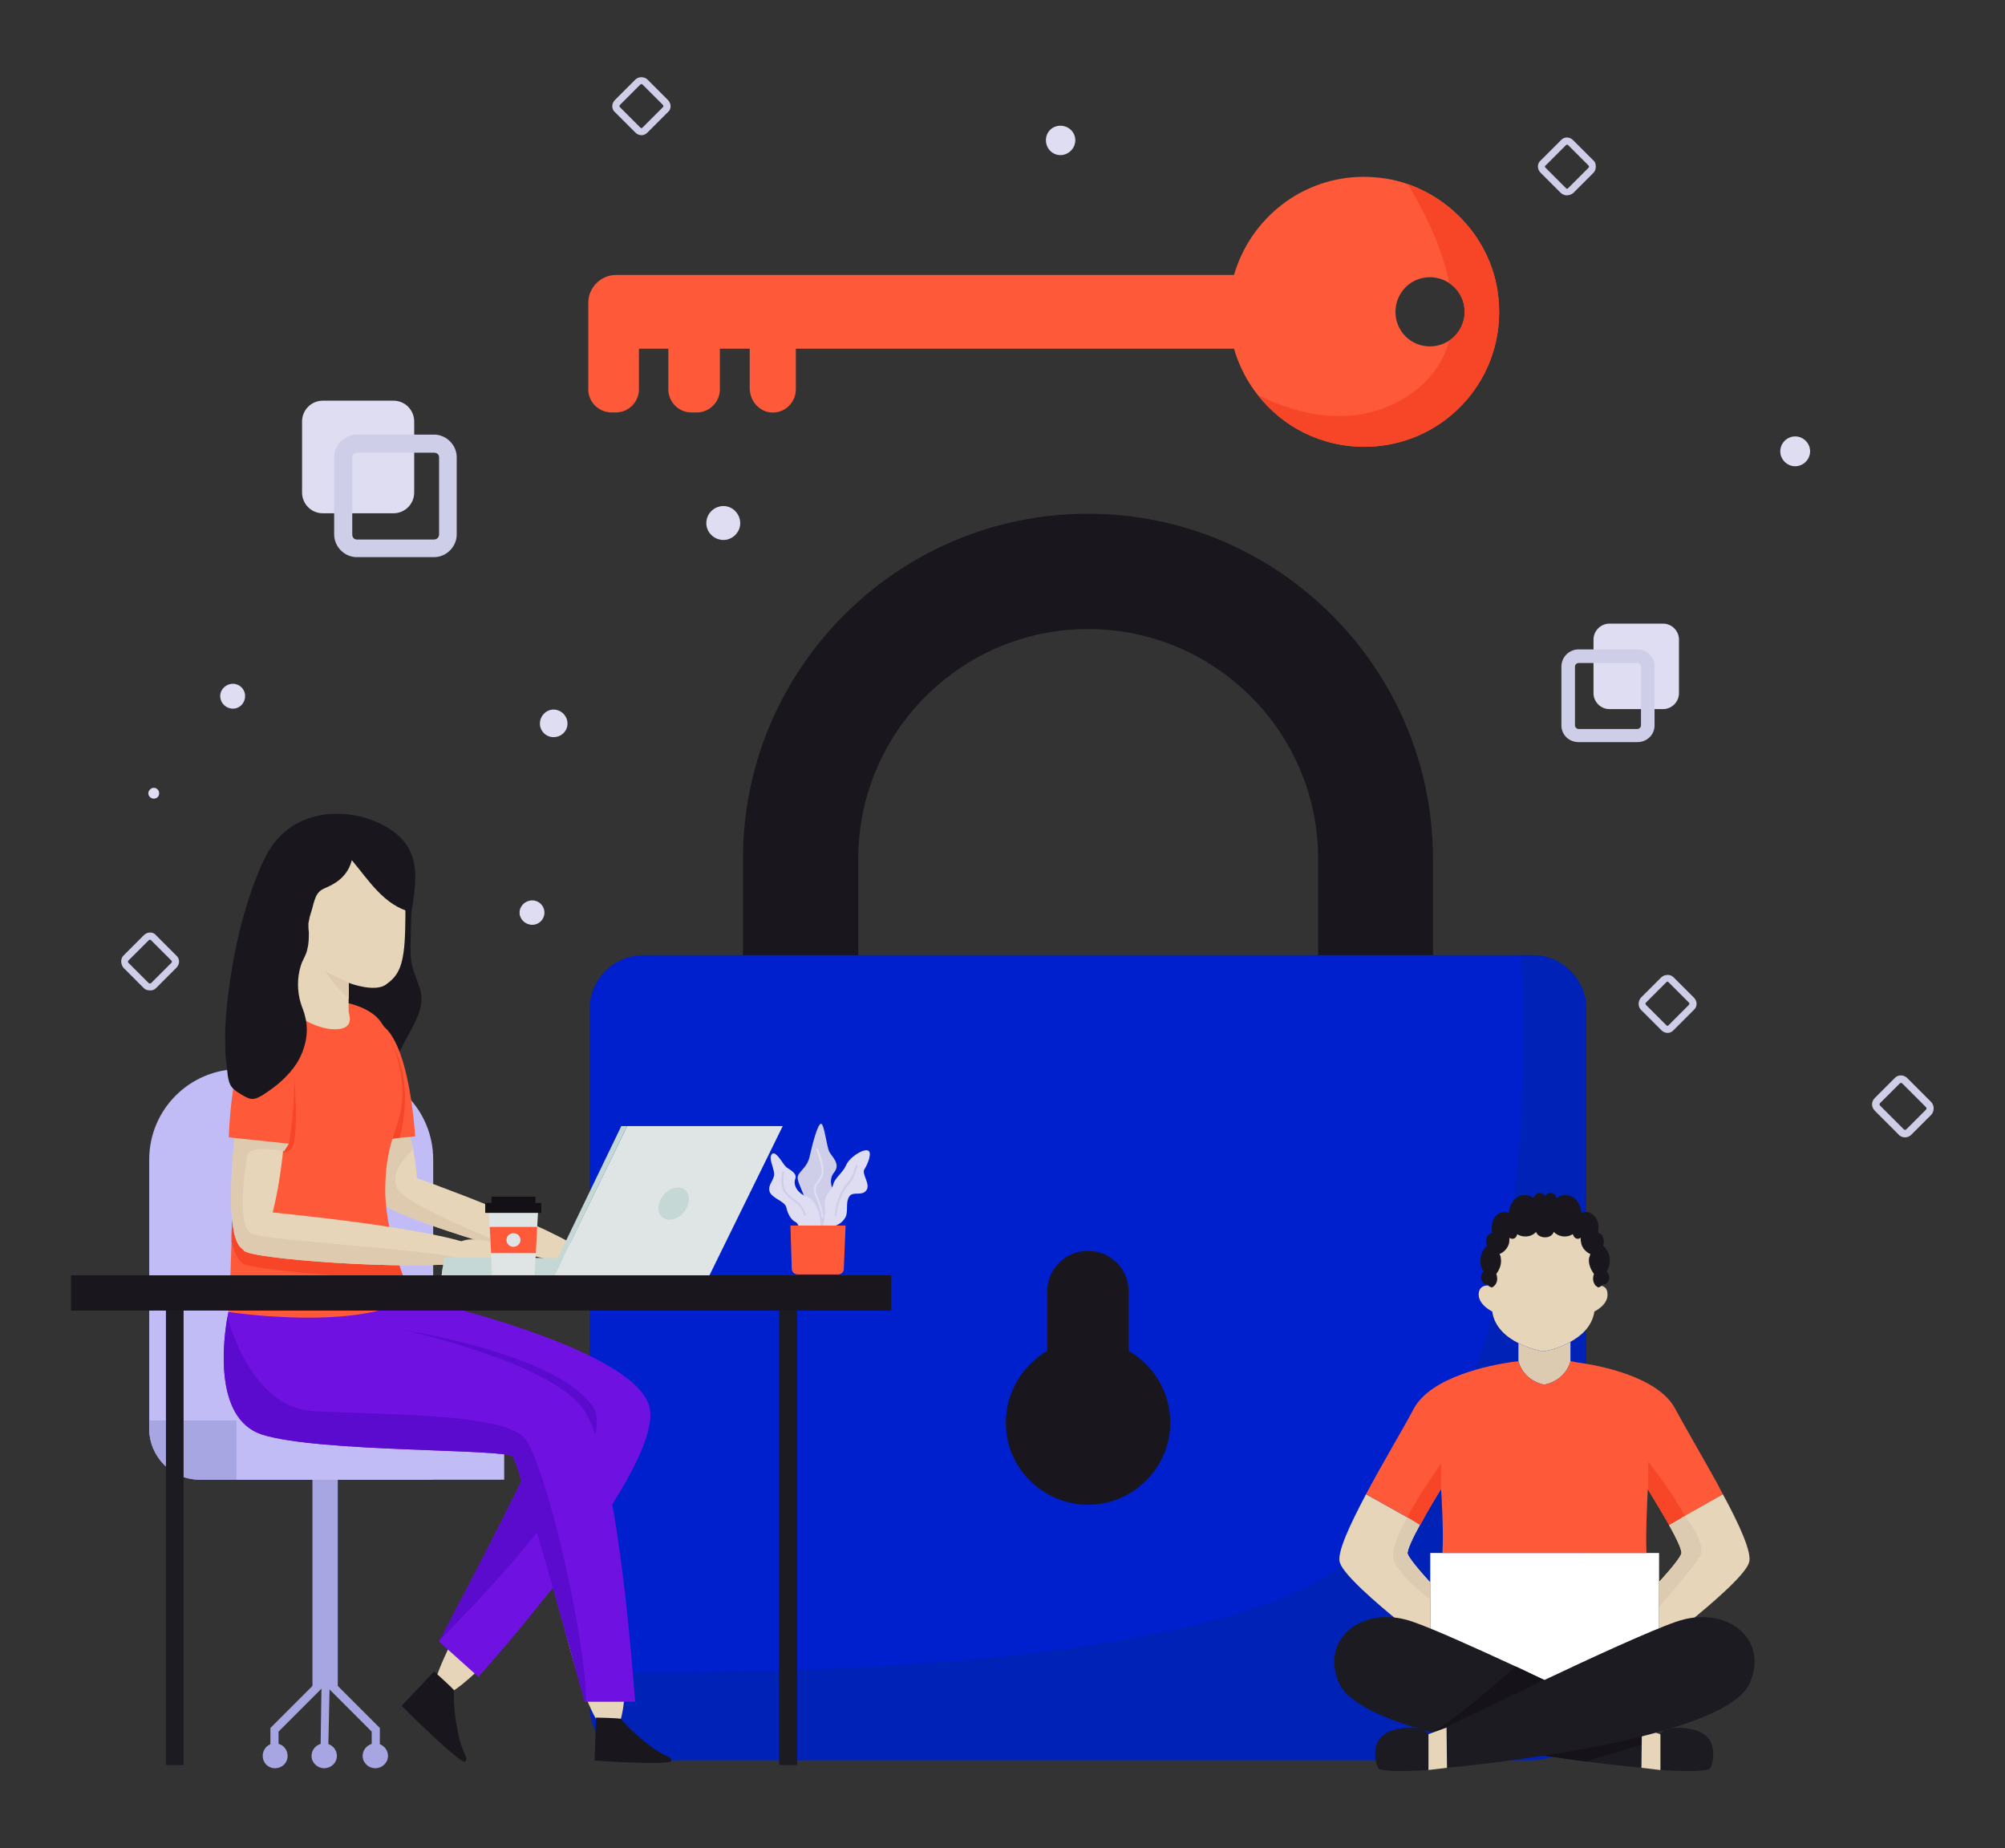 <?xml version="1.0" encoding="UTF-8"?>
<!DOCTYPE svg PUBLIC "-//W3C//DTD SVG 1.1//EN" "http://www.w3.org/Graphics/SVG/1.1/DTD/svg11.dtd">
<!-- Creator: CorelDRAW X7 -->
<svg xmlns="http://www.w3.org/2000/svg" xml:space="preserve" width="4.434in" height="4.087in" version="1.1" style="shape-rendering:geometricPrecision; text-rendering:geometricPrecision; image-rendering:optimizeQuality; fill-rule:evenodd; clip-rule:evenodd"
viewBox="0 0 4434 4087"
 xmlns:xlink="http://www.w3.org/1999/xlink">
 <rect x="0" y="0" width="4434" height="4087" fill="#333333" stroke="none"/>
 <defs>
  <style type="text/css">
   <![CDATA[
    .fil1 {fill:#0020CE;fill-rule:nonzero}
    .fil2 {fill:#0022B6;fill-rule:nonzero}
    .fil19 {fill:#131016;fill-rule:nonzero}
    .fil16 {fill:#151319;fill-rule:nonzero}
    .fil0 {fill:#19171D;fill-rule:nonzero}
    .fil13 {fill:#1D1B22;fill-rule:nonzero}
    .fil7 {fill:#5A0BCE;fill-rule:nonzero}
    .fil6 {fill:#6F11E1;fill-rule:nonzero}
    .fil3 {fill:#A8A6E2;fill-rule:nonzero}
    .fil4 {fill:#C1BBF6;fill-rule:nonzero}
    .fil12 {fill:#C6D8D5;fill-rule:nonzero}
    .fil18 {fill:#CECEE9;fill-rule:nonzero}
    .fil8 {fill:#DDCAAF;fill-rule:nonzero}
    .fil14 {fill:#DDCBB1;fill-rule:nonzero}
    .fil17 {fill:#DEDDF1;fill-rule:nonzero}
    .fil11 {fill:#DFE5E4;fill-rule:nonzero}
    .fil5 {fill:#E6D5B8;fill-rule:nonzero}
    .fil10 {fill:#F64527;fill-rule:nonzero}
    .fil9 {fill:#FE5A3A;fill-rule:nonzero}
    .fil15 {fill:white;fill-rule:nonzero}
   ]]>
  </style>
 </defs>
 <g id="Layer_x0020_1">
  <g id="_970217824">
   <g>
    <g>
     <g>
      <g>
       <path class="fil0" d="M3169 2701l-1526 0 0 -802c0,-420 342,-763 763,-763 421,0 763,343 763,763l0 802zm-1271 -254l0 0 1017 0 0 -548c0,-280 -228,-508 -509,-508 -280,0 -508,228 -508,508l0 548z"/>
      </g>
     </g>
     <polygon class="fil0" points="2723,3398 2073,3398 2073,2678 2723,2678 "/>
     <g>
      <g>
       <path class="fil1" d="M3389 2112l-1965 0c-67,0 -120,54 -120,119l0 1542c0,66 53,119 120,119l1965 0c66,0 119,-53 119,-119l0 -1542c0,-65 -53,-119 -119,-119zm-1073 875l0 0 0 -132c0,-49 40,-89 90,-89 50,0 90,40 90,89l0 132c55,32 92,91 92,159 0,107 -94,193 -204,180 -79,-10 -144,-71 -157,-149 -13,-81 26,-153 89,-190z"/>
      </g>
     </g>
    </g>
    <g>
     <path class="fil2" d="M3508 2231l0 1542c0,66 -53,119 -119,119l-1965 0c-67,0 -120,-53 -120,-119l0 -76c468,6 1163,-14 1540,-167 540,-219 539,-1129 520,-1418l25 0c66,0 119,54 119,119z"/>
    </g>
   </g>
   <g>
    <g>
     <g>
      <g>
       <g>
        <g>
         <g>
          <g>
           <polygon class="fil3" points="747,3733 691,3733 691,3260 747,3260 "/>
          </g>
          <g>
           <g>
            <polygon class="fil3" points="726,3864 709,3864 711,3726 729,3727 "/>
           </g>
          </g>
          <g>
           <g>
            <path class="fil3" d="M745 3883c0,15 -13,27 -28,27 -15,0 -28,-12 -28,-27 0,-16 13,-28 28,-28 15,0 28,12 28,28z"/>
           </g>
          </g>
          <g>
           <g>
            <g>
             <g>
              <path class="fil3" d="M858 3883c0,15 -13,27 -28,27 -15,0 -28,-12 -28,-27 0,-16 13,-28 28,-28 15,0 28,12 28,28z"/>
             </g>
             <g>
              <polygon class="fil3" points="840,3867 822,3867 822,3829 722,3729 735,3716 840,3821 "/>
             </g>
            </g>
            <g>
             <g>
              <path class="fil3" d="M581 3883c0,15 12,27 27,27 16,0 28,-12 28,-27 0,-16 -12,-28 -28,-28 -15,0 -27,12 -27,28z"/>
             </g>
             <g>
              <polygon class="fil3" points="616,3867 598,3867 598,3821 703,3716 716,3729 616,3829 "/>
             </g>
            </g>
           </g>
          </g>
         </g>
        </g>
        <g>
         <path class="fil4" d="M958 2564l0 708 -516 0c-62,0 -112,-51 -112,-113l0 -595c0,-111 90,-200 200,-200l228 0c110,0 200,89 200,200z"/>
        </g>
        <g>
         <path class="fil3" d="M684 3141l0 131 -242 0c-62,0 -112,-51 -112,-113l0 -18 354 0z"/>
        </g>
        <g>
         <polygon class="fil4" points="1115,3272 523,3272 523,3141 1115,3141 "/>
        </g>
       </g>
       <g>
        <g>
         <path class="fil5" d="M884 3155c196,32 361,23 368,-21 7,-44 -146,-106 -341,-138 -196,-32 -361,-23 -368,21 -7,44 145,106 341,138z"/>
         <g>
          <path class="fil5" d="M1217 3122c138,-65 189,540 158,671 -31,132 -112,-93 -151,-306 -40,-213 -61,-339 -7,-365z"/>
          <path class="fil0" d="M1373 3801c0,0 19,24 60,56 40,31 51,25 52,36 1,12 -170,0 -170,0l3 -95c0,0 55,1 55,3z"/>
         </g>
        </g>
        <g>
         <path class="fil5" d="M1059 3090c192,60 358,75 371,33 14,-42 -131,-126 -323,-187 -191,-61 -358,-75 -371,-33 -14,42 131,126 323,187z"/>
         <g>
          <path class="fil5" d="M1383 3101c162,46 -251,545 -372,632 -121,86 -9,-121 113,-326 122,-205 196,-325 259,-306z"/>
          <path class="fil0" d="M1004 3738c0,0 -3,34 8,89 11,56 25,58 17,68 -8,10 -141,-123 -141,-123l72 -76c0,0 45,40 44,42z"/>
         </g>
        </g>
        <g>
         <path class="fil6" d="M652 2910c11,84 144,147 274,191 131,45 261,70 266,79 8,17 -198,405 -219,446 -2,2 -2,4 -2,4l87 78c0,0 393,-436 380,-587 -12,-139 -528,-252 -528,-252 0,0 -281,-127 -258,41z"/>
        </g>
        <g>
         <path class="fil7" d="M1192 3180c8,17 -198,405 -219,446 130,-131 405,-425 336,-519 -89,-120 -441,-170 -441,-170l58 164c131,45 261,70 266,79z"/>
        </g>
        <g>
         <path class="fil6" d="M579 3172c125,40 541,31 555,49 15,17 159,542 159,542l112 0c-2,0 -32,-511 -111,-641 -78,-129 -538,-211 -538,-211l-251 -10c0,0 -1,4 -2,11 -8,45 -33,224 76,260z"/>
        </g>
        <g>
         <path class="fil7" d="M579 3172c125,40 541,31 555,49 15,17 159,542 159,542l3 0c1,-136 -90,-532 -137,-584 -52,-56 -327,-50 -469,-59 -121,-8 -174,-160 -187,-208 -8,45 -33,224 76,260z"/>
        </g>
        <path class="fil0" d="M839 2407c25,-38 44,-83 66,-122 14,-26 29,-53 27,-83 -3,-23 -15,-43 -20,-65 -5,-18 -4,-37 -4,-55 1,-25 1,-51 2,-76 0,-16 5,-32 -4,-44 -11,-16 -33,-28 -48,-40 -30,-25 -60,-51 -91,-76l-191 136 18 345c47,22 94,45 141,68 18,8 35,17 53,25 18,8 29,19 41,1 4,-5 7,-10 10,-14z"/>
        <g>
         <path class="fil5" d="M760 2347c11,42 24,97 40,151 14,48 30,94 47,126 16,31 34,50 51,44 6,-2 11,-6 15,-11 8,-12 10,-30 9,-52 -1,-19 -4,-40 -8,-63 -6,-25 -13,-52 -20,-79 -22,-74 -50,-150 -64,-191 -7,-22 -39,-11 -61,-12 -54,-5 -26,15 -9,87z"/>
         <g>
          <path class="fil5" d="M852 2664c4,15 194,81 327,113 73,18 129,26 128,10 -2,-39 -288,-147 -385,-182 -3,-1 -7,-3 -9,-4 -12,-4 -26,-5 -38,-2 -6,2 -12,5 -18,10 -6,4 -9,10 -10,15 -5,13 2,27 5,40z"/>
          <path class="fil8" d="M847 2624c-5,13 2,27 5,40 4,15 194,81 327,113 -84,-33 -206,-84 -266,-120 -18,-11 -30,-21 -34,-28 -5,-10 -6,-20 -4,-30 5,-23 25,-45 39,-57 -6,-25 -13,-52 -20,-79l-68 -6 -26 41c14,48 30,94 47,126z"/>
          <path class="fil5" d="M1251 2766c11,-30 60,-6 77,3 27,15 47,52 42,63 -6,10 -65,-26 -68,-25 -4,2 23,22 17,32 -6,9 -46,-13 -58,-28 -12,-15 -16,-26 -10,-45z"/>
         </g>
        </g>
        <g>
         <path class="fil9" d="M782 2527l17 -2 85 -9 34 -3c0,0 -14,-266 -103,-253 -82,11 -33,267 -33,267z"/>
        </g>
        <g>
         <path class="fil10" d="M782 2495c-1,3 7,15 17,30l85 -9c5,-19 9,-42 11,-68 7,-101 -39,-158 -39,-158 0,0 -73,195 -74,205z"/>
        </g>
        <g>
         <path class="fil9" d="M505 2901c0,0 286,44 405,-32 0,0 -6,-15 -15,-38 -7,-17 -15,-41 -22,-67 -12,-43 -22,-93 -21,-139 2,-112 35,-129 38,-201 3,-72 -33,-152 -57,-175 -50,-47 -172,-47 -222,-23 -44,21 -62,49 -68,76 -6,29 -11,64 -15,102 -4,44 -7,92 -9,141 -3,46 -4,93 -5,137 -1,22 -2,43 -2,63 -2,68 -4,124 -7,156z"/>
        </g>
        <g>
         <path class="fil10" d="M519 2545c49,7 117,12 127,-7 17,-31 3,-177 3,-177l-121 43c-4,44 -7,92 -9,141z"/>
        </g>
        <g>
         <path class="fil10" d="M512 2745c6,23 14,42 25,49 23,15 266,32 358,37 -7,-17 -15,-41 -22,-67 -50,-3 -311,-24 -311,-24l-48 -58c-1,22 -2,43 -2,63z"/>
        </g>
        <path class="fil5" d="M896 2057c-2,79 -15,100 -41,119 -23,19 -78,0 -84,-3 0,0 0,0 0,0 0,0 0,0 0,0 0,0 0,18 0,34l0 30c0,4 16,39 -30,39 -47,0 -93,-37 -93,-37 0,-4 0,-112 0,-112 0,0 -82,-105 -50,-192 33,-87 197,-48 248,-29 51,18 52,73 50,151z"/>
        <polygon class="fil5" points="771,2173 709,2151 771,2209 "/>
        <g>
         <path class="fil5" d="M538 2763c3,2 6,3 9,3 14,1 27,-11 37,-32 7,-14 13,-32 19,-53 10,-39 18,-87 23,-136 1,-8 2,-17 3,-25 8,-80 12,-160 13,-200 1,-22 -10,-44 -30,-54 -49,-23 -75,78 -84,151 -2,23 -5,51 -8,81 -11,110 -18,246 18,265z"/>
         <g>
          <path class="fil5" d="M538 2763c0,1 1,1 1,2 11,19 367,45 492,27 28,-4 45,-11 42,-20 -13,-41 -350,-79 -470,-91 -6,-1 -11,-2 -15,-2 -18,-2 -36,3 -49,14 -4,3 -7,6 -9,10 -18,23 -2,43 8,60z"/>
          <path class="fil8" d="M538 2763c0,1 1,1 1,2 11,19 367,45 492,27 1,-1 1,-3 0,-4 -17,-19 -342,-38 -447,-54 -15,-2 -26,-5 -30,-7 -8,-5 -13,-17 -15,-34 -7,-44 4,-115 7,-136 4,-26 69,-14 80,-12 2,1 2,1 2,1l11 -17 -10 -9 -23 -21 -86 -1c-11,110 -18,246 18,265z"/>
          <path class="fil5" d="M1006 2765c3,-36 64,-23 85,-18 33,8 66,44 63,57 -3,13 -78,-10 -81,-8 -4,3 32,18 28,30 -5,12 -54,-1 -72,-15 -17,-13 -25,-24 -23,-46z"/>
         </g>
        </g>
        <g>
         <path class="fil9" d="M506 2515c0,0 6,-260 89,-254 90,6 44,268 44,268l-133 -14z"/>
        </g>
        <path class="fil0" d="M910 2017c10,-61 14,-100 -4,-137 -39,-84 -249,-137 -322,21 -6,11 -10,22 -15,34 -33,83 -53,172 -64,261 -5,38 -8,76 -7,114 0,15 1,30 3,44 2,15 2,37 11,49 6,8 15,13 23,18 7,4 15,9 23,9 8,0 15,-4 22,-8 30,-19 58,-42 77,-72 18,-30 27,-67 18,-101 -2,-11 -7,-21 -10,-31 -8,-27 -8,-56 0,-82 4,-14 13,-25 15,-39 3,-11 3,-25 3,-36 -1,-6 -1,-12 -1,-19 1,-5 2,-10 3,-15 3,-10 6,-19 8,-28 3,-10 6,-21 14,-28 5,-5 12,-7 18,-10 27,-12 46,-31 53,-59 37,44 72,101 132,115l0 0z"/>
       </g>
      </g>
     </g>
    </g>
    <g>
     <g>
      <path class="fil11" d="M1731 2490l-165 336c0,0 -341,-2 -343,0l164 -336c0,0 349,0 344,0z"/>
      <g>
       <polygon class="fil12" points="976,2825 1224,2825 1234,2805 1245,2782 982,2780 979,2803 "/>
      </g>
      <polygon class="fil12" points="1387,2490 1374,2490 1213,2824 1224,2825 "/>
      <path class="fil12" d="M976 2825l248 0 10 -20c-1,1 -255,-2 -255,-2l-3 22z"/>
     </g>
     <path class="fil12" d="M1513 2680c-14,17 -35,22 -48,12 -13,-10 -12,-32 2,-49 14,-17 35,-22 48,-12 12,10 11,32 -2,49z"/>
    </g>
    <g>
     <g>
      <g>
       <polygon class="fil13" points="367,3903 406,3903 406,2838 367,2838 "/>
      </g>
     </g>
     <g>
      <g>
       <polygon class="fil13" points="1723,3903 1763,3903 1763,2838 1723,2838 "/>
      </g>
     </g>
    </g>
    <g>
     <g>
      <polygon class="fil0" points="157,2898 1971,2898 1971,2820 157,2820 "/>
     </g>
    </g>
   </g>
   <g>
    <g>
     <g>
      <g>
       <path class="fil14" d="M3412 2988l2 0c0,0 30,-4 59,-21l0 1 0 42c0,0 -8,41 -58,52 -49,-11 -57,-52 -57,-52l0 -39 0 -1c27,14 54,18 54,18z"/>
       <path class="fil5" d="M3414 2988l-2 0c0,0 -27,-4 -54,-18 -26,-13 -53,-35 -58,-70 0,0 -30,-14 -30,-38 1,-25 27,-19 27,-19 0,0 -22,-78 19,-136 42,-58 94,-40 94,-40l5 0c0,0 53,-18 94,40 42,58 19,136 19,136 0,0 27,-6 27,19 1,24 -29,38 -29,38 -5,33 -29,54 -53,67 -29,17 -59,21 -59,21z"/>
       <path class="fil15" d="M3669 3609l0 1c-118,46 -243,122 -254,129 -10,-7 -135,-82 -253,-129l1 -1 0 -111 0 -64 27 0 224 0 3 0 224 0 28 0 0 64 0 111z"/>
       <path class="fil5" d="M3163 3498l0 111 -1 1c-22,-9 -44,-16 -65,-22 -53,-43 -126,-106 -134,-133 -7,-21 22,-83 58,-151l0 0 91 51 28 17c-16,29 -29,57 -27,64 6,16 49,62 49,62l1 0z"/>
       <path class="fil5" d="M3868 3455c-8,27 -80,89 -133,132 -21,7 -43,14 -66,23l0 -1 0 -111 0 0c0,0 43,-46 49,-62 3,-7 -11,-35 -27,-64l28 -17 91 -51 0 0c37,68 65,130 58,151z"/>
       <path class="fil14" d="M3759 3442c-12,21 -57,73 -90,111l0 -55 0 0c0,0 43,-46 49,-62 3,-7 -11,-35 -27,-64l35 -20c17,22 47,67 33,90z"/>
       <g>
        <path class="fil9" d="M3810 3304l0 0 -84 48 -7 3 0 1 -28 16c-5,-8 -9,-16 -14,-24 -15,-26 -30,-49 -32,-54 0,0 0,0 0,0l-1 0c0,0 -5,92 -3,136l0 4 -451 0 0 -4c3,-44 -3,-136 -3,-136 0,0 -1,0 -1,0 -3,5 -26,42 -45,78l-29 -17 -91 -51 0 0c37,-70 83,-146 106,-190 39,-70 168,-95 214,-102 10,-1 17,-2 17,-2 0,0 8,41 57,52 50,-11 58,-52 58,-52 0,0 7,1 17,3 46,6 176,31 214,101 21,39 59,104 94,167 4,8 8,16 12,23z"/>
       </g>
       <g>
        <path class="fil10" d="M3726 3352l-7 3 0 1 -28 16c-20,-35 -43,-72 -46,-78 0,0 0,0 0,0l0 -62c0,0 50,63 81,120z"/>
       </g>
       <g>
        <path class="fil10" d="M3187 3236l0 58c0,0 -1,0 -1,0 -3,5 -26,42 -46,78l-28 -17c31,-58 75,-119 75,-119z"/>
       </g>
       <path class="fil14" d="M3163 3498l0 39c-40,-31 -81,-69 -82,-97 -1,-20 13,-52 31,-85l28 17c-16,29 -29,57 -27,64 6,16 49,62 49,62l1 0z"/>
      </g>
     </g>
     <path class="fil0" d="M3281 2812c-2,-2 -8,-13 -7,-27 1,-19 13,-29 15,-31 -1,-1 -4,-7 -2,-15 2,-7 7,-12 13,-13 0,-2 -4,-18 4,-32 7,-12 20,-17 33,-12 1,-16 9,-30 21,-36 17,-9 32,2 33,3 1,-1 4,-10 12,-11 5,-1 11,2 14,7 3,-5 9,-8 14,-7 8,1 11,10 11,11 2,-1 17,-12 34,-3 12,6 20,20 21,36 13,-5 26,0 33,12 8,14 4,30 4,32 6,1 11,6 12,13 2,8 0,14 -1,15 2,2 14,12 15,31 1,14 -6,25 -7,27 5,4 7,11 5,18 -2,6 -7,11 -13,10 -1,2 -3,3 -6,5 -1,1 -3,1 -4,2 -2,-1 -6,-3 -9,-8 -6,-10 -1,-22 -1,-22 -2,-3 -13,-17 -11,-34 1,-4 2,-7 3,-10 -2,-1 -16,-7 -20,-23 -1,-5 -2,-10 -1,-13 -5,3 -9,3 -13,0 -3,-3 -4,-6 -5,-8 -3,2 -10,6 -21,5 -11,-1 -18,-7 -21,-10 0,0 -3,12 -19,12l0 0c0,0 0,0 0,0 0,0 0,0 0,0l0 0c-17,0 -20,-12 -20,-12 -2,3 -10,9 -20,10 -11,1 -19,-3 -22,-5 0,2 -1,5 -4,8 -4,3 -9,3 -13,0 0,3 0,8 -1,13 -5,16 -18,22 -21,23 2,3 3,6 3,10 3,17 -8,31 -10,34 0,0 5,12 -1,22 -3,5 -7,7 -9,8 -1,-1 -3,-1 -5,-2 -2,-2 -4,-3 -5,-5 -6,1 -11,-4 -13,-10 -2,-7 0,-14 5,-18z"/>
    </g>
    <g>
     <path class="fil13" d="M3634 3820l-1 37 -1 52c0,0 -51,-4 -125,-14 -95,-12 -228,-33 -339,-64 -101,-27 -185,-63 -206,-108 -45,-98 51,-176 162,-137 44,15 135,56 228,99 138,65 282,135 282,135z"/>
     <path class="fil16" d="M3634 3820l-1 37 -126 38c-95,-12 -228,-33 -339,-64 55,-34 134,-102 184,-146 138,65 282,135 282,135z"/>
     <path class="fil13" d="M3671 3835l0 79c0,0 104,7 111,-4 7,-12 15,-54 -12,-74 -26,-20 -90,-21 -99,-1z"/>
     <polygon class="fil5" points="3631,3820 3672,3835 3672,3914 3630,3909 "/>
     <path class="fil13" d="M3199 3909c0,0 608,-54 670,-186 45,-98 -51,-176 -162,-137 -111,38 -510,234 -510,234l2 89z"/>
     <polygon class="fil5" points="3199,3820 3158,3835 3158,3914 3200,3909 "/>
     <path class="fil13" d="M3159 3835l0 79c0,0 -104,7 -111,-4 -7,-12 -15,-54 12,-74 26,-20 90,-21 99,-1z"/>
    </g>
   </g>
   <g>
    <g>
     <g>
      <g>
       <path class="fil17" d="M870 1135l-156 0c-26,0 -46,-21 -46,-46l0 -157c0,-25 20,-46 46,-46l156 0c26,0 46,21 46,46l0 157c0,25 -20,46 -46,46z"/>
      </g>
     </g>
     <g>
      <g>
       <path class="fil18" d="M960 1232l-171 0c-27,0 -50,-23 -50,-50l0 -171c0,-27 23,-50 50,-50l171 0c27,0 50,23 50,50l0 171c0,27 -23,50 -50,50zm-171 -231l0 0c-6,0 -10,4 -10,10l0 171c0,6 4,11 10,11l171 0c6,0 11,-5 11,-11l0 -171c0,-6 -5,-10 -11,-10l-171 0z"/>
      </g>
     </g>
    </g>
    <g>
     <g>
      <g>
       <path class="fil17" d="M3559 1568l119 0c19,0 35,-16 35,-35l0 -119c0,-19 -16,-35 -35,-35l-119 0c-19,0 -35,16 -35,35l0 119c0,19 16,35 35,35z"/>
      </g>
     </g>
     <g>
      <g>
       <g>
        <path class="fil18" d="M3621 1641l-130 0c-21,0 -38,-16 -38,-37l0 -130c0,-21 17,-38 38,-38l130 0c21,0 38,17 38,38l0 130c0,21 -17,37 -38,37zm-130 -175l0 0c-4,0 -8,4 -8,8l0 130c0,4 4,8 8,8l130 0c4,0 8,-4 8,-8l0 -130c0,-4 -4,-8 -8,-8l-130 0z"/>
       </g>
      </g>
     </g>
    </g>
    <g>
     <g>
      <g>
       <path class="fil18" d="M3465 432c-5,0 -9,-2 -13,-5l-45 -45c-8,-8 -8,-20 0,-27l45 -45c7,-8 19,-8 27,0l45 45c4,3 5,8 5,13 0,5 -1,10 -5,14l-45 45c-4,3 -9,5 -14,5zm0 -112l0 0c-1,0 -1,0 -2,1l-45 45c-2,1 -2,3 0,5l45 45c2,2 3,2 5,0l45 -45c1,-1 1,-2 1,-3 0,0 0,-1 -1,-2l-45 -45c-1,-1 -2,-1 -3,-1z"/>
      </g>
     </g>
    </g>
    <g>
     <g>
      <g>
       <path class="fil18" d="M3688 2284c-5,0 -10,-2 -14,-6l-45 -45c-7,-7 -7,-19 0,-27l45 -45c8,-7 20,-7 27,0l45 45c8,8 8,20 0,27l-45 45c-4,4 -8,6 -13,6zm-3 -17l0 0c2,2 3,2 5,0l45 -45c1,-1 1,-2 1,-2 0,-1 0,-2 -1,-3l-45 -45c-2,-2 -3,-2 -5,0l-45 45c-1,1 -1,2 -1,3 0,0 0,1 1,2l45 45z"/>
      </g>
     </g>
    </g>
    <g>
     <g>
      <g>
       <path class="fil18" d="M1419 299c-5,0 -10,-2 -14,-6l-45 -45c-4,-3 -6,-8 -6,-13 0,-5 2,-10 6,-14l45 -45c7,-7 20,-7 27,0l45 45c4,4 6,9 6,14 0,5 -2,10 -6,13l-45 45c-4,4 -9,6 -13,6zm0 -113l0 0c-1,0 -2,0 -3,1l-45 45c-1,1 -1,2 -1,3 0,0 0,1 1,2l45 45c2,2 3,2 5,0l45 -45c1,-1 1,-2 1,-2 0,-1 0,-2 -1,-3l-45 -45c-1,-1 -2,-1 -2,-1z"/>
      </g>
     </g>
    </g>
    <g>
     <g>
      <g>
       <path class="fil18" d="M332 2190c-5,0 -10,-1 -14,-5l-45 -45c-3,-4 -5,-9 -5,-14 0,-5 2,-10 5,-13l45 -45c4,-4 9,-6 14,-6l0 0c5,0 10,2 13,6l45 45c8,7 8,19 0,27l-45 45c-4,4 -8,5 -13,5zm0 -112l0 0c-1,0 -2,0 -3,1l-45 45c-1,1 -1,2 -1,2 0,1 0,2 1,3l45 45c2,1 4,1 5,0l45 -45c1,-1 1,-2 1,-3 0,0 0,-1 -1,-2l-45 -45c-1,-1 -2,-1 -2,-1z"/>
      </g>
     </g>
    </g>
    <g>
     <g>
      <g>
       <path class="fil18" d="M4213 2515c-5,0 -11,-2 -14,-6l-53 -53c-8,-8 -8,-20 0,-28l44 -44c7,-8 20,-8 28,0l53 53c7,8 7,20 0,28l-44 44c-4,4 -9,6 -14,6zm-3 -18l0 0c2,2 4,2 6,0l43 -43c2,-2 2,-4 0,-6l-52 -52c-2,-2 -4,-2 -6,0l-43 43c-2,2 -2,4 0,6l52 52z"/>
      </g>
     </g>
    </g>
    <g>
     <path class="fil17" d="M1255 1600c0,17 -14,30 -31,30 -16,0 -30,-13 -30,-30 0,-17 14,-31 30,-31 17,0 31,14 31,31z"/>
    </g>
    <g>
     <path class="fil17" d="M4003 998c0,18 -15,33 -33,33 -18,0 -33,-15 -33,-33 0,-18 15,-33 33,-33 18,0 33,15 33,33z"/>
    </g>
    <g>
     <path class="fil17" d="M2378 310c0,18 -15,33 -33,33 -18,0 -32,-15 -32,-33 0,-18 14,-32 32,-32 18,0 33,14 33,32z"/>
    </g>
    <g>
     <g>
      <path class="fil17" d="M1637 1157c0,20 -17,37 -37,37 -21,0 -38,-17 -38,-37 0,-21 17,-38 38,-38 20,0 37,17 37,38z"/>
     </g>
    </g>
    <g>
     <path class="fil17" d="M542 1539c0,16 -12,28 -27,28 -15,0 -28,-12 -28,-28 0,-15 13,-27 28,-27 15,0 27,12 27,27z"/>
    </g>
    <g>
     <path class="fil17" d="M1204 2018c0,15 -12,27 -27,27 -15,0 -28,-12 -28,-27 0,-15 13,-27 28,-27 15,0 27,12 27,27z"/>
    </g>
    <g>
     <g>
      <path class="fil17" d="M352 1754c0,7 -5,12 -12,12 -6,0 -12,-5 -12,-12 0,-6 6,-12 12,-12 7,0 12,6 12,12z"/>
     </g>
    </g>
   </g>
   <g>
    <g>
     <g>
      <path class="fil9" d="M3113 407c-31,-11 -65,-16 -99,-16 -136,1 -249,93 -285,217 0,0 0,0 0,0l-969 0 -398 0c-33,0 -61,28 -61,61l0 102 0 0 0 90c0,28 23,51 52,51l9 0c28,0 51,-23 51,-51l0 -90 65 0 0 90c0,28 23,51 51,51l12 0c28,0 51,-23 51,-51l0 -90 66 0 0 87c0,27 19,51 46,54 30,3 56,-21 56,-51l0 -90 969 0c11,38 29,73 53,103 55,70 140,114 235,114 170,0 306,-141 298,-312 -5,-125 -90,-230 -202,-269zm92 346l0 0c-12,8 -27,13 -43,13 -42,0 -76,-34 -76,-76 0,-43 34,-77 76,-77 16,0 31,5 43,13l0 0c21,14 34,37 34,64 0,26 -14,50 -34,63z"/>
     </g>
    </g>
    <g>
     <path class="fil10" d="M3315 676c8,171 -128,312 -298,312 -95,0 -180,-44 -235,-114 99,48 212,69 316,11 61,-35 93,-81 107,-132 20,-13 34,-37 34,-63 0,-27 -13,-50 -34,-64l0 0c-17,-87 -62,-170 -92,-219 112,39 197,144 202,269z"/>
    </g>
   </g>
   <path class="fil8" d="M771 2173c0,0 0,0 0,0 0,0 0,0 0,0 0,0 0,18 0,34 -25,-20 -50,-56 -52,-59l52 25c0,0 0,0 0,0z"/>
   <g>
    <g>
     <path class="fil18" d="M1812 2745c-4,-10 -24,-53 -28,-79 -5,-27 -20,-49 -20,-62 0,-13 22,-21 27,-49 6,-27 18,-72 25,-70 7,1 12,50 18,62 7,12 25,27 11,45 -14,17 -6,38 7,56 13,18 -24,41 -21,66 4,25 -3,58 -3,58l-16 -27z"/>
    </g>
    <g>
     <g>
      <path class="fil17" d="M1819 2693c-1,0 -2,-1 -2,-2 -2,-17 -7,-29 -11,-39 -3,-8 -6,-15 -6,-21 -1,-8 4,-14 8,-20 4,-5 8,-11 9,-18 2,-16 -12,-50 -12,-51 0,-1 0,-2 1,-3 1,0 3,1 3,2 1,1 15,36 12,52 -1,9 -5,15 -9,21 -5,5 -8,10 -8,17 0,5 3,12 6,19 4,11 9,23 11,40 0,1 -1,3 -2,3 0,0 0,0 0,0z"/>
     </g>
    </g>
    <g>
     <path class="fil17" d="M1776 2737c-5,-2 -7,-31 -17,-35 -10,-5 -17,-18 -20,-32 -3,-14 -32,-20 -37,-35 -5,-15 11,-26 10,-40 -1,-14 -13,-34 -5,-43 9,-9 24,22 32,29 8,6 24,13 20,25 -5,12 1,32 29,42 28,11 47,116 -12,89z"/>
    </g>
    <g>
     <g>
      <path class="fil18" d="M1780 2688c-1,0 -2,-1 -2,-2 -5,-17 -14,-23 -24,-31 -5,-4 -11,-8 -16,-14 -16,-17 -8,-47 -8,-49 0,-1 2,-2 3,-1 1,0 2,1 1,2 0,1 -7,30 7,45 5,6 10,10 16,14 10,7 19,15 25,33 1,1 0,2 -1,3 0,0 -1,0 -1,0z"/>
     </g>
    </g>
    <g>
     <path class="fil17" d="M1828 2741c2,-5 3,-23 13,-28 10,-4 20,-7 28,-20 8,-13 0,-33 9,-47 8,-13 28,0 38,-14 10,-14 -12,-37 -4,-47 7,-11 18,-38 7,-41 -10,-4 -41,15 -48,33 -8,17 -24,27 -28,41 -3,13 -15,20 -18,34 -3,14 2,35 -3,50 -5,15 6,39 6,39z"/>
    </g>
    <g>
     <path class="fil9" d="M1854 2818l-90 0c-7,0 -12,-5 -13,-11l-3 -97 122 0 -4 97c0,6 -6,11 -12,11z"/>
    </g>
    <g>
     <g>
      <path class="fil18" d="M1848 2690c0,0 0,0 0,0 -1,0 -2,-1 -2,-2 3,-37 16,-58 29,-74 11,-12 17,-36 17,-36 0,-2 2,-2 3,-2 1,0 2,1 1,3 0,1 -6,25 -17,38 -13,16 -26,35 -29,71 0,1 -1,2 -2,2z"/>
     </g>
    </g>
   </g>
   <g>
    <g>
     <polygon class="fil11" points="1191,2661 1188,2713 1185,2771 1182,2819 1088,2819 1086,2771 1083,2713 1080,2661 "/>
     <g>
      <polygon class="fil19" points="1184,2646 1087,2646 1087,2663 1184,2663 "/>
     </g>
     <g>
      <polygon class="fil19" points="1197,2682 1073,2682 1073,2660 1197,2660 "/>
     </g>
     <g>
      <polygon class="fil9" points="1188,2713 1185,2771 1086,2771 1083,2713 "/>
     </g>
    </g>
    <path class="fil11" d="M1151 2742c0,8 -7,15 -16,15 -8,0 -15,-7 -15,-15 0,-9 7,-15 15,-15 9,0 16,6 16,15z"/>
   </g>
  </g>
 </g>
</svg>

